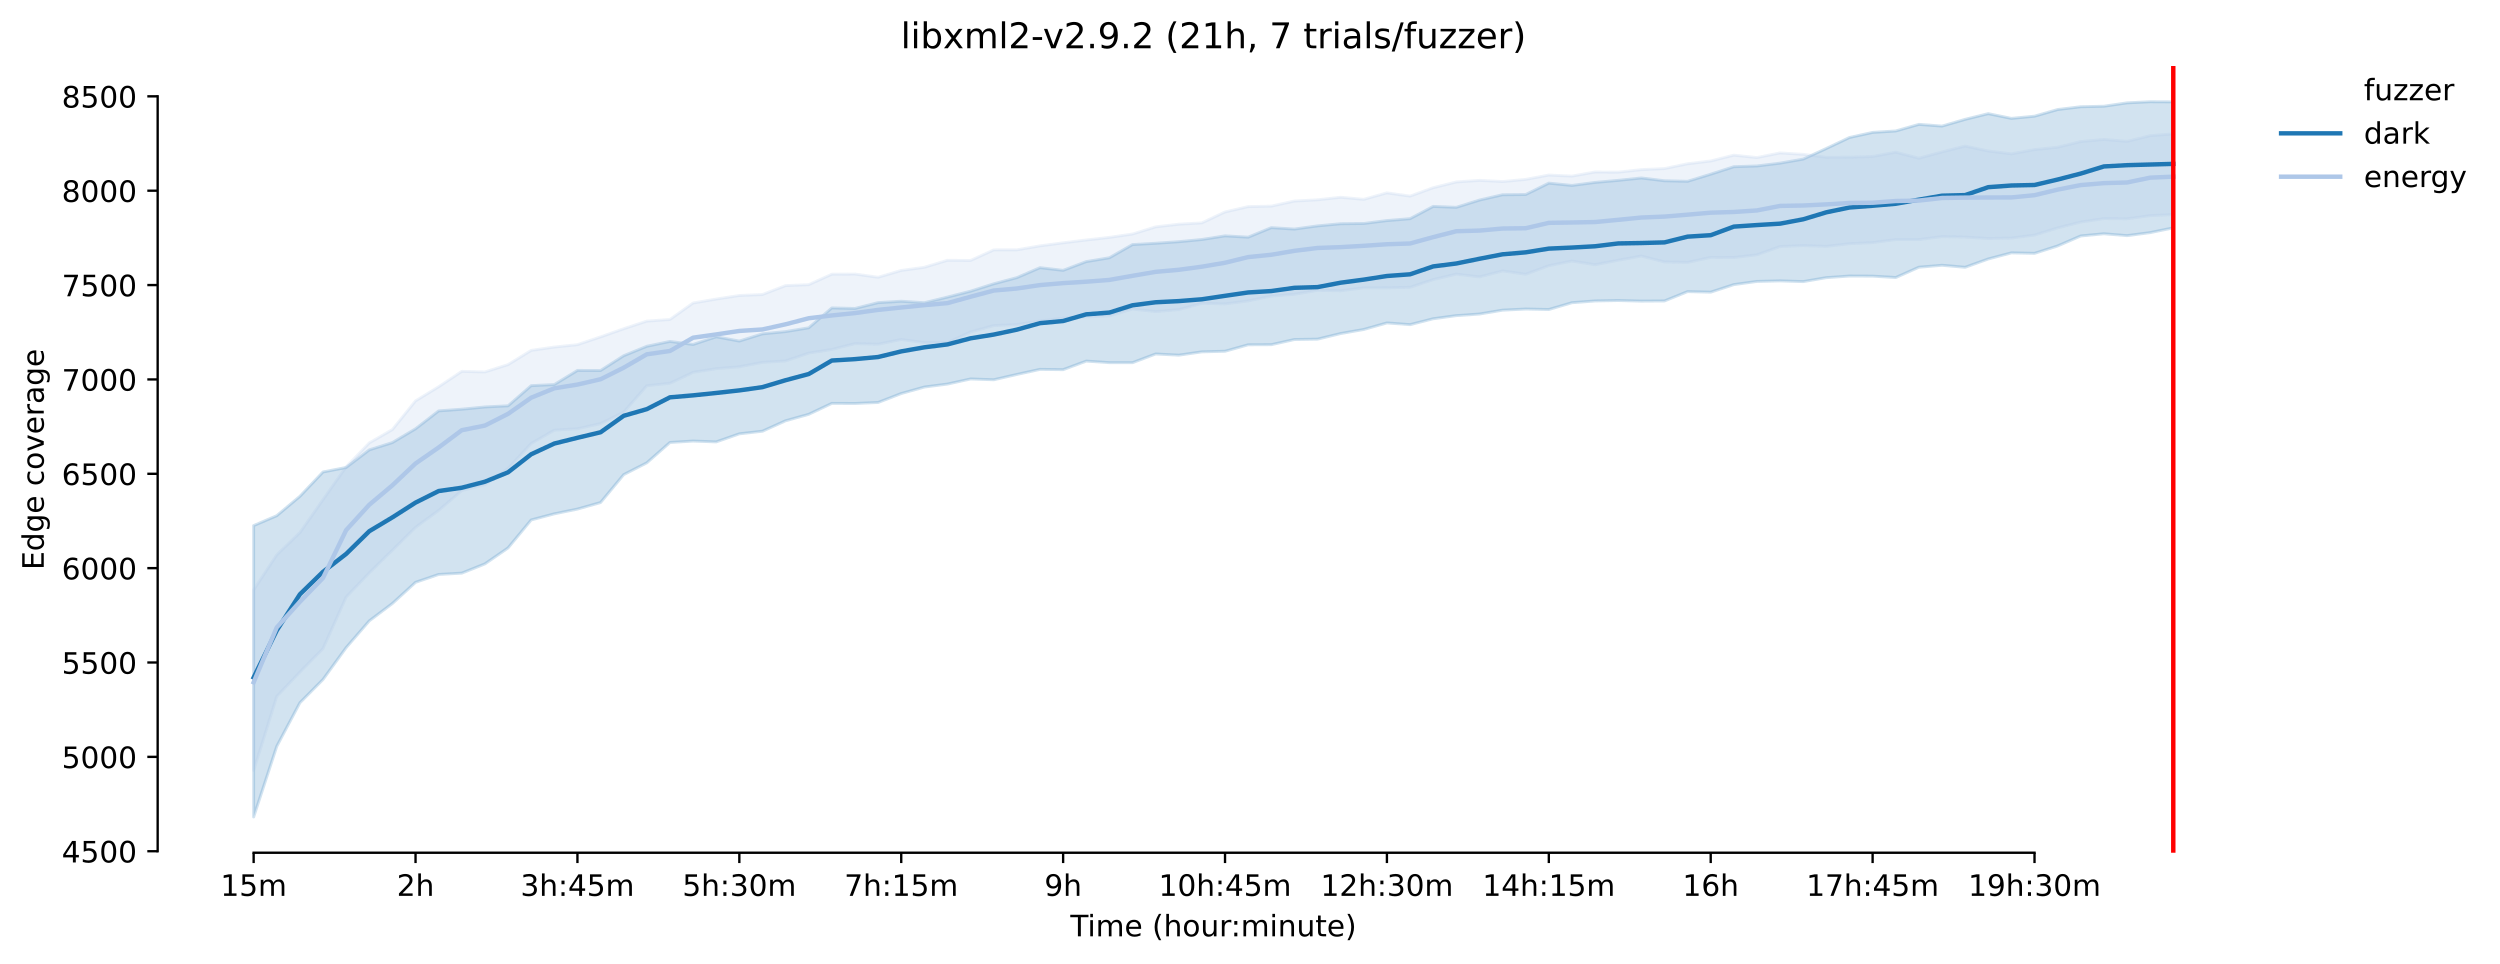 <?xml version="1.0" encoding="utf-8" standalone="no"?>
<!DOCTYPE svg PUBLIC "-//W3C//DTD SVG 1.1//EN"
  "http://www.w3.org/Graphics/SVG/1.1/DTD/svg11.dtd">
<!-- Created with matplotlib (https://matplotlib.org/) -->
<svg height="325.986pt" version="1.1" viewBox="0 0 845.615 325.986" width="845.615pt" xmlns="http://www.w3.org/2000/svg" xmlns:xlink="http://www.w3.org/1999/xlink">
 <defs>
  <style type="text/css">*{stroke-linecap:butt;stroke-linejoin:round;}</style>
 </defs>
 <g id="figure_1">
  <g id="patch_1">
   <path d="M 0 325.986 
L 845.615 325.986 
L 845.615 0 
L 0 0 
z
" style="fill:#ffffff;"/>
  </g>
  <g id="axes_1">
   <g id="patch_2">
    <path d="M 53.328 288.43 
L 767.568 288.43 
L 767.568 22.318 
L 53.328 22.318 
z
" style="fill:#ffffff;"/>
   </g>
   <g id="PolyCollection_1">
    <defs>
     <path d="M 85.794 -148.208 
L 85.794 -49.652 
L 93.617 -73.546 
L 101.44 -88.278 
L 109.263 -96.163 
L 117.086 -106.93 
L 124.909 -115.98 
L 132.732 -121.866 
L 140.555 -129.014 
L 148.378 -131.68 
L 156.201 -132.129 
L 164.024 -135.26 
L 171.847 -140.651 
L 179.67 -150.118 
L 187.493 -152.186 
L 195.316 -153.794 
L 203.139 -156.007 
L 210.962 -165.439 
L 218.785 -169.441 
L 226.608 -176.323 
L 234.431 -176.801 
L 242.254 -176.518 
L 250.077 -179.25 
L 257.9 -180.13 
L 265.723 -183.668 
L 273.546 -185.846 
L 281.369 -189.546 
L 289.192 -189.513 
L 297.015 -189.851 
L 304.838 -192.878 
L 312.661 -195.073 
L 320.484 -196.078 
L 328.307 -197.809 
L 336.13 -197.532 
L 343.953 -199.334 
L 351.776 -201.049 
L 359.599 -200.949 
L 367.422 -203.847 
L 375.245 -203.318 
L 383.068 -203.319 
L 390.891 -206.258 
L 398.714 -205.853 
L 406.537 -206.978 
L 414.36 -207.176 
L 422.183 -209.365 
L 430.006 -209.401 
L 437.829 -211.143 
L 445.652 -211.271 
L 453.475 -213.169 
L 461.298 -214.546 
L 469.121 -216.76 
L 476.944 -216.176 
L 484.767 -218.174 
L 492.59 -219.227 
L 500.413 -219.767 
L 508.236 -221.074 
L 516.059 -221.46 
L 523.882 -221.293 
L 531.705 -223.6 
L 539.528 -224.192 
L 547.351 -224.338 
L 555.174 -224.137 
L 562.997 -224.19 
L 570.82 -227.354 
L 578.643 -227.165 
L 586.466 -229.722 
L 594.289 -230.793 
L 602.112 -230.98 
L 609.935 -230.735 
L 617.758 -232.072 
L 625.581 -232.619 
L 633.404 -232.586 
L 641.227 -232.107 
L 649.05 -235.6 
L 656.873 -236.258 
L 664.696 -235.574 
L 672.519 -238.389 
L 680.342 -240.459 
L 688.165 -240.298 
L 695.988 -242.794 
L 703.811 -246.179 
L 711.634 -246.916 
L 719.457 -246.282 
L 727.28 -247.301 
L 735.103 -248.909 
L 735.103 -291.528 
L 735.103 -291.528 
L 727.28 -291.572 
L 719.457 -291.194 
L 711.634 -290.05 
L 703.811 -289.878 
L 695.988 -288.935 
L 688.165 -286.678 
L 680.342 -285.938 
L 672.519 -287.543 
L 664.696 -285.612 
L 656.873 -283.331 
L 649.05 -283.915 
L 641.227 -281.685 
L 633.404 -281.2 
L 625.581 -279.478 
L 617.758 -275.768 
L 609.935 -272.178 
L 602.112 -270.806 
L 594.289 -269.844 
L 586.466 -269.598 
L 578.643 -267.065 
L 570.82 -264.656 
L 562.997 -264.847 
L 555.174 -265.789 
L 547.351 -264.976 
L 539.528 -264.281 
L 531.705 -263.259 
L 523.882 -264.041 
L 516.059 -260.193 
L 508.236 -260.116 
L 500.413 -258.313 
L 492.59 -255.855 
L 484.767 -256.167 
L 476.944 -252.015 
L 469.121 -251.378 
L 461.298 -250.399 
L 453.475 -250.311 
L 445.652 -249.574 
L 437.829 -248.505 
L 430.006 -248.979 
L 422.183 -245.758 
L 414.36 -246.207 
L 406.537 -244.976 
L 398.714 -244.229 
L 390.891 -243.7 
L 383.068 -243.261 
L 375.245 -238.797 
L 367.422 -237.498 
L 359.599 -234.538 
L 351.776 -235.446 
L 343.953 -232.072 
L 336.13 -229.984 
L 328.307 -227.494 
L 320.484 -225.497 
L 312.661 -223.588 
L 304.838 -224.092 
L 297.015 -223.619 
L 289.192 -221.647 
L 281.369 -221.833 
L 273.546 -215.102 
L 265.723 -213.822 
L 257.9 -213.064 
L 250.077 -210.62 
L 242.254 -212.069 
L 234.431 -209.466 
L 226.608 -210.498 
L 218.785 -208.855 
L 210.962 -205.664 
L 203.139 -200.658 
L 195.316 -200.693 
L 187.493 -195.906 
L 179.67 -195.54 
L 171.847 -188.721 
L 164.024 -188.332 
L 156.201 -187.572 
L 148.378 -187.009 
L 140.555 -180.945 
L 132.732 -176.29 
L 124.909 -173.819 
L 117.086 -167.865 
L 109.263 -166.348 
L 101.44 -158.107 
L 93.617 -151.555 
L 85.794 -148.208 
z
" id="m4e67b48589" style="stroke:#1f77b4;stroke-opacity:0.2;"/>
    </defs>
    <g clip-path="url(#p96c4c53aae)">
     <use style="fill:#1f77b4;fill-opacity:0.2;stroke:#1f77b4;stroke-opacity:0.2;" x="0" xlink:href="#m4e67b48589" y="325.986"/>
    </g>
   </g>
   <g id="PolyCollection_2">
    <defs>
     <path d="M 85.794 -126.455 
L 85.794 -65.365 
L 93.617 -90.442 
L 101.44 -98.649 
L 109.263 -106.62 
L 117.086 -124.047 
L 124.909 -132.227 
L 132.732 -139.899 
L 140.555 -147.607 
L 148.378 -153.355 
L 156.201 -160.057 
L 164.024 -162.037 
L 171.847 -167.514 
L 179.67 -175.994 
L 187.493 -180.485 
L 195.316 -180.963 
L 203.139 -182.709 
L 210.962 -186.575 
L 218.785 -195.513 
L 226.608 -196.339 
L 234.431 -200.043 
L 242.254 -201.284 
L 250.077 -201.921 
L 257.9 -203.409 
L 265.723 -203.901 
L 273.546 -206.557 
L 281.369 -207.78 
L 289.192 -209.755 
L 297.015 -209.555 
L 304.838 -211.169 
L 312.661 -210.095 
L 320.484 -210.095 
L 328.307 -213.714 
L 336.13 -215.848 
L 343.953 -216.205 
L 351.776 -217.381 
L 359.599 -218.384 
L 367.422 -218.799 
L 375.245 -219.149 
L 383.068 -221.448 
L 390.891 -220.583 
L 398.714 -221.262 
L 406.537 -223.393 
L 414.36 -223.195 
L 422.183 -224.202 
L 430.006 -225.833 
L 437.829 -226.439 
L 445.652 -227.774 
L 453.475 -227.628 
L 461.298 -228.634 
L 469.121 -228.622 
L 476.944 -228.806 
L 484.767 -231.402 
L 492.59 -233.267 
L 500.413 -232.325 
L 508.236 -234.349 
L 516.059 -233.221 
L 523.882 -236.112 
L 531.705 -237.7 
L 539.528 -236.44 
L 547.351 -237.959 
L 555.174 -239.376 
L 562.997 -237.388 
L 570.82 -237.227 
L 578.643 -238.926 
L 586.466 -238.862 
L 594.289 -239.81 
L 602.112 -242.595 
L 609.935 -242.919 
L 617.758 -242.647 
L 625.581 -243.559 
L 633.404 -243.927 
L 641.227 -244.935 
L 649.05 -244.946 
L 656.873 -245.949 
L 664.696 -245.791 
L 672.519 -245.311 
L 680.342 -245.466 
L 688.165 -246.468 
L 695.988 -248.895 
L 703.811 -250.874 
L 711.634 -252.051 
L 719.457 -251.979 
L 727.28 -253.048 
L 735.103 -253.42 
L 735.103 -280.708 
L 735.103 -280.708 
L 727.28 -280.086 
L 719.457 -278.165 
L 711.634 -278.814 
L 703.811 -278.114 
L 695.988 -276.172 
L 688.165 -275.382 
L 680.342 -273.947 
L 672.519 -274.909 
L 664.696 -276.584 
L 656.873 -274.578 
L 649.05 -272.47 
L 641.227 -274.507 
L 633.404 -273.046 
L 625.581 -272.812 
L 617.758 -272.78 
L 609.935 -273.779 
L 602.112 -274.262 
L 594.289 -272.683 
L 586.466 -273.5 
L 578.643 -271.533 
L 570.82 -270.593 
L 562.997 -268.964 
L 555.174 -268.6 
L 547.351 -267.748 
L 539.528 -267.81 
L 531.705 -266.411 
L 523.882 -266.771 
L 516.059 -265.306 
L 508.236 -264.574 
L 500.413 -264.976 
L 492.59 -264.435 
L 484.767 -262.484 
L 476.944 -259.648 
L 469.121 -260.754 
L 461.298 -258.55 
L 453.475 -259.256 
L 445.652 -258.399 
L 437.829 -257.98 
L 430.006 -256.257 
L 422.183 -256.093 
L 414.36 -254.292 
L 406.537 -250.593 
L 398.714 -250.151 
L 390.891 -249.236 
L 383.068 -246.823 
L 375.245 -245.687 
L 367.422 -244.805 
L 359.599 -243.85 
L 351.776 -242.813 
L 343.953 -241.477 
L 336.13 -241.453 
L 328.307 -237.881 
L 320.484 -237.939 
L 312.661 -235.576 
L 304.838 -234.501 
L 297.015 -232.196 
L 289.192 -233.288 
L 281.369 -233.23 
L 273.546 -229.701 
L 265.723 -229.375 
L 257.9 -226.364 
L 250.077 -226.026 
L 242.254 -224.831 
L 234.431 -223.488 
L 226.608 -217.92 
L 218.785 -217.372 
L 210.962 -214.782 
L 203.139 -212.028 
L 195.316 -209.401 
L 187.493 -208.59 
L 179.67 -207.465 
L 171.847 -202.654 
L 164.024 -200.174 
L 156.201 -200.376 
L 148.378 -195.167 
L 140.555 -190.398 
L 132.732 -180.696 
L 124.909 -176.17 
L 117.086 -168.068 
L 109.263 -156.987 
L 101.44 -145.829 
L 93.617 -138.312 
L 85.794 -126.455 
z
" id="mea37c84a90" style="stroke:#aec7e8;stroke-opacity:0.2;"/>
    </defs>
    <g clip-path="url(#p96c4c53aae)">
     <use style="fill:#aec7e8;fill-opacity:0.2;stroke:#aec7e8;stroke-opacity:0.2;" x="0" xlink:href="#mea37c84a90" y="325.986"/>
    </g>
   </g>
   <g id="matplotlib.axis_1">
    <g id="xtick_1">
     <g id="line2d_1">
      <defs>
       <path d="M 0 0 
L 0 3.5 
" id="mbda3b080a2" style="stroke:#000000;stroke-width:0.8;"/>
      </defs>
      <g>
       <use style="stroke:#000000;stroke-width:0.8;" x="85.794" xlink:href="#mbda3b080a2" y="288.43"/>
      </g>
     </g>
     <g id="text_1">
      <!-- 15m -->
      <g transform="translate(74.561 303.029)scale(0.1 -0.1)">
       <defs>
        <path d="M 12.406 8.297 
L 28.516 8.297 
L 28.516 63.922 
L 10.984 60.406 
L 10.984 69.391 
L 28.422 72.906 
L 38.281 72.906 
L 38.281 8.297 
L 54.391 8.297 
L 54.391 0 
L 12.406 0 
z
" id="DejaVuSans-49"/>
        <path d="M 10.797 72.906 
L 49.516 72.906 
L 49.516 64.594 
L 19.828 64.594 
L 19.828 46.734 
Q 21.969 47.469 24.109 47.828 
Q 26.266 48.188 28.422 48.188 
Q 40.625 48.188 47.75 41.5 
Q 54.891 34.812 54.891 23.391 
Q 54.891 11.625 47.562 5.094 
Q 40.234 -1.422 26.906 -1.422 
Q 22.312 -1.422 17.547 -0.641 
Q 12.797 0.141 7.719 1.703 
L 7.719 11.625 
Q 12.109 9.234 16.797 8.062 
Q 21.484 6.891 26.703 6.891 
Q 35.156 6.891 40.078 11.328 
Q 45.016 15.766 45.016 23.391 
Q 45.016 31 40.078 35.438 
Q 35.156 39.891 26.703 39.891 
Q 22.75 39.891 18.812 39.016 
Q 14.891 38.141 10.797 36.281 
z
" id="DejaVuSans-53"/>
        <path d="M 52 44.188 
Q 55.375 50.25 60.062 53.125 
Q 64.75 56 71.094 56 
Q 79.641 56 84.281 50.016 
Q 88.922 44.047 88.922 33.016 
L 88.922 0 
L 79.891 0 
L 79.891 32.719 
Q 79.891 40.578 77.094 44.375 
Q 74.312 48.188 68.609 48.188 
Q 61.625 48.188 57.562 43.547 
Q 53.516 38.922 53.516 30.906 
L 53.516 0 
L 44.484 0 
L 44.484 32.719 
Q 44.484 40.625 41.703 44.406 
Q 38.922 48.188 33.109 48.188 
Q 26.219 48.188 22.156 43.531 
Q 18.109 38.875 18.109 30.906 
L 18.109 0 
L 9.078 0 
L 9.078 54.688 
L 18.109 54.688 
L 18.109 46.188 
Q 21.188 51.219 25.484 53.609 
Q 29.781 56 35.688 56 
Q 41.656 56 45.828 52.969 
Q 50 49.953 52 44.188 
z
" id="DejaVuSans-109"/>
       </defs>
       <use xlink:href="#DejaVuSans-49"/>
       <use x="63.623" xlink:href="#DejaVuSans-53"/>
       <use x="127.246" xlink:href="#DejaVuSans-109"/>
      </g>
     </g>
    </g>
    <g id="xtick_2">
     <g id="line2d_2">
      <g>
       <use style="stroke:#000000;stroke-width:0.8;" x="140.555" xlink:href="#mbda3b080a2" y="288.43"/>
      </g>
     </g>
     <g id="text_2">
      <!-- 2h -->
      <g transform="translate(134.205 303.029)scale(0.1 -0.1)">
       <defs>
        <path d="M 19.188 8.297 
L 53.609 8.297 
L 53.609 0 
L 7.328 0 
L 7.328 8.297 
Q 12.938 14.109 22.625 23.891 
Q 32.328 33.688 34.812 36.531 
Q 39.547 41.844 41.422 45.531 
Q 43.312 49.219 43.312 52.781 
Q 43.312 58.594 39.234 62.25 
Q 35.156 65.922 28.609 65.922 
Q 23.969 65.922 18.812 64.312 
Q 13.672 62.703 7.812 59.422 
L 7.812 69.391 
Q 13.766 71.781 18.938 73 
Q 24.125 74.219 28.422 74.219 
Q 39.75 74.219 46.484 68.547 
Q 53.219 62.891 53.219 53.422 
Q 53.219 48.922 51.531 44.891 
Q 49.859 40.875 45.406 35.406 
Q 44.188 33.984 37.641 27.219 
Q 31.109 20.453 19.188 8.297 
z
" id="DejaVuSans-50"/>
        <path d="M 54.891 33.016 
L 54.891 0 
L 45.906 0 
L 45.906 32.719 
Q 45.906 40.484 42.875 44.328 
Q 39.844 48.188 33.797 48.188 
Q 26.516 48.188 22.312 43.547 
Q 18.109 38.922 18.109 30.906 
L 18.109 0 
L 9.078 0 
L 9.078 75.984 
L 18.109 75.984 
L 18.109 46.188 
Q 21.344 51.125 25.703 53.562 
Q 30.078 56 35.797 56 
Q 45.219 56 50.047 50.172 
Q 54.891 44.344 54.891 33.016 
z
" id="DejaVuSans-104"/>
       </defs>
       <use xlink:href="#DejaVuSans-50"/>
       <use x="63.623" xlink:href="#DejaVuSans-104"/>
      </g>
     </g>
    </g>
    <g id="xtick_3">
     <g id="line2d_3">
      <g>
       <use style="stroke:#000000;stroke-width:0.8;" x="195.316" xlink:href="#mbda3b080a2" y="288.43"/>
      </g>
     </g>
     <g id="text_3">
      <!-- 3h:45m -->
      <g transform="translate(176.048 303.029)scale(0.1 -0.1)">
       <defs>
        <path d="M 40.578 39.312 
Q 47.656 37.797 51.625 33 
Q 55.609 28.219 55.609 21.188 
Q 55.609 10.406 48.188 4.484 
Q 40.766 -1.422 27.094 -1.422 
Q 22.516 -1.422 17.656 -0.516 
Q 12.797 0.391 7.625 2.203 
L 7.625 11.719 
Q 11.719 9.328 16.594 8.109 
Q 21.484 6.891 26.812 6.891 
Q 36.078 6.891 40.938 10.547 
Q 45.797 14.203 45.797 21.188 
Q 45.797 27.641 41.281 31.266 
Q 36.766 34.906 28.719 34.906 
L 20.219 34.906 
L 20.219 43.016 
L 29.109 43.016 
Q 36.375 43.016 40.234 45.922 
Q 44.094 48.828 44.094 54.297 
Q 44.094 59.906 40.109 62.906 
Q 36.141 65.922 28.719 65.922 
Q 24.656 65.922 20.016 65.031 
Q 15.375 64.156 9.812 62.312 
L 9.812 71.094 
Q 15.438 72.656 20.344 73.438 
Q 25.25 74.219 29.594 74.219 
Q 40.828 74.219 47.359 69.109 
Q 53.906 64.016 53.906 55.328 
Q 53.906 49.266 50.438 45.094 
Q 46.969 40.922 40.578 39.312 
z
" id="DejaVuSans-51"/>
        <path d="M 11.719 12.406 
L 22.016 12.406 
L 22.016 0 
L 11.719 0 
z
M 11.719 51.703 
L 22.016 51.703 
L 22.016 39.312 
L 11.719 39.312 
z
" id="DejaVuSans-58"/>
        <path d="M 37.797 64.312 
L 12.891 25.391 
L 37.797 25.391 
z
M 35.203 72.906 
L 47.609 72.906 
L 47.609 25.391 
L 58.016 25.391 
L 58.016 17.188 
L 47.609 17.188 
L 47.609 0 
L 37.797 0 
L 37.797 17.188 
L 4.891 17.188 
L 4.891 26.703 
z
" id="DejaVuSans-52"/>
       </defs>
       <use xlink:href="#DejaVuSans-51"/>
       <use x="63.623" xlink:href="#DejaVuSans-104"/>
       <use x="127.002" xlink:href="#DejaVuSans-58"/>
       <use x="160.693" xlink:href="#DejaVuSans-52"/>
       <use x="224.316" xlink:href="#DejaVuSans-53"/>
       <use x="287.939" xlink:href="#DejaVuSans-109"/>
      </g>
     </g>
    </g>
    <g id="xtick_4">
     <g id="line2d_4">
      <g>
       <use style="stroke:#000000;stroke-width:0.8;" x="250.077" xlink:href="#mbda3b080a2" y="288.43"/>
      </g>
     </g>
     <g id="text_4">
      <!-- 5h:30m -->
      <g transform="translate(230.809 303.029)scale(0.1 -0.1)">
       <defs>
        <path d="M 31.781 66.406 
Q 24.172 66.406 20.328 58.906 
Q 16.5 51.422 16.5 36.375 
Q 16.5 21.391 20.328 13.891 
Q 24.172 6.391 31.781 6.391 
Q 39.453 6.391 43.281 13.891 
Q 47.125 21.391 47.125 36.375 
Q 47.125 51.422 43.281 58.906 
Q 39.453 66.406 31.781 66.406 
z
M 31.781 74.219 
Q 44.047 74.219 50.516 64.516 
Q 56.984 54.828 56.984 36.375 
Q 56.984 17.969 50.516 8.266 
Q 44.047 -1.422 31.781 -1.422 
Q 19.531 -1.422 13.062 8.266 
Q 6.594 17.969 6.594 36.375 
Q 6.594 54.828 13.062 64.516 
Q 19.531 74.219 31.781 74.219 
z
" id="DejaVuSans-48"/>
       </defs>
       <use xlink:href="#DejaVuSans-53"/>
       <use x="63.623" xlink:href="#DejaVuSans-104"/>
       <use x="127.002" xlink:href="#DejaVuSans-58"/>
       <use x="160.693" xlink:href="#DejaVuSans-51"/>
       <use x="224.316" xlink:href="#DejaVuSans-48"/>
       <use x="287.939" xlink:href="#DejaVuSans-109"/>
      </g>
     </g>
    </g>
    <g id="xtick_5">
     <g id="line2d_5">
      <g>
       <use style="stroke:#000000;stroke-width:0.8;" x="304.838" xlink:href="#mbda3b080a2" y="288.43"/>
      </g>
     </g>
     <g id="text_5">
      <!-- 7h:15m -->
      <g transform="translate(285.57 303.029)scale(0.1 -0.1)">
       <defs>
        <path d="M 8.203 72.906 
L 55.078 72.906 
L 55.078 68.703 
L 28.609 0 
L 18.312 0 
L 43.219 64.594 
L 8.203 64.594 
z
" id="DejaVuSans-55"/>
       </defs>
       <use xlink:href="#DejaVuSans-55"/>
       <use x="63.623" xlink:href="#DejaVuSans-104"/>
       <use x="127.002" xlink:href="#DejaVuSans-58"/>
       <use x="160.693" xlink:href="#DejaVuSans-49"/>
       <use x="224.316" xlink:href="#DejaVuSans-53"/>
       <use x="287.939" xlink:href="#DejaVuSans-109"/>
      </g>
     </g>
    </g>
    <g id="xtick_6">
     <g id="line2d_6">
      <g>
       <use style="stroke:#000000;stroke-width:0.8;" x="359.599" xlink:href="#mbda3b080a2" y="288.43"/>
      </g>
     </g>
     <g id="text_6">
      <!-- 9h -->
      <g transform="translate(353.249 303.029)scale(0.1 -0.1)">
       <defs>
        <path d="M 10.984 1.516 
L 10.984 10.5 
Q 14.703 8.734 18.5 7.812 
Q 22.312 6.891 25.984 6.891 
Q 35.75 6.891 40.891 13.453 
Q 46.047 20.016 46.781 33.406 
Q 43.953 29.203 39.594 26.953 
Q 35.25 24.703 29.984 24.703 
Q 19.047 24.703 12.672 31.312 
Q 6.297 37.938 6.297 49.422 
Q 6.297 60.641 12.938 67.422 
Q 19.578 74.219 30.609 74.219 
Q 43.266 74.219 49.922 64.516 
Q 56.594 54.828 56.594 36.375 
Q 56.594 19.141 48.406 8.859 
Q 40.234 -1.422 26.422 -1.422 
Q 22.703 -1.422 18.891 -0.688 
Q 15.094 0.047 10.984 1.516 
z
M 30.609 32.422 
Q 37.25 32.422 41.125 36.953 
Q 45.016 41.5 45.016 49.422 
Q 45.016 57.281 41.125 61.844 
Q 37.25 66.406 30.609 66.406 
Q 23.969 66.406 20.094 61.844 
Q 16.219 57.281 16.219 49.422 
Q 16.219 41.5 20.094 36.953 
Q 23.969 32.422 30.609 32.422 
z
" id="DejaVuSans-57"/>
       </defs>
       <use xlink:href="#DejaVuSans-57"/>
       <use x="63.623" xlink:href="#DejaVuSans-104"/>
      </g>
     </g>
    </g>
    <g id="xtick_7">
     <g id="line2d_7">
      <g>
       <use style="stroke:#000000;stroke-width:0.8;" x="414.36" xlink:href="#mbda3b080a2" y="288.43"/>
      </g>
     </g>
     <g id="text_7">
      <!-- 10h:45m -->
      <g transform="translate(391.911 303.029)scale(0.1 -0.1)">
       <use xlink:href="#DejaVuSans-49"/>
       <use x="63.623" xlink:href="#DejaVuSans-48"/>
       <use x="127.246" xlink:href="#DejaVuSans-104"/>
       <use x="190.625" xlink:href="#DejaVuSans-58"/>
       <use x="224.316" xlink:href="#DejaVuSans-52"/>
       <use x="287.939" xlink:href="#DejaVuSans-53"/>
       <use x="351.562" xlink:href="#DejaVuSans-109"/>
      </g>
     </g>
    </g>
    <g id="xtick_8">
     <g id="line2d_8">
      <g>
       <use style="stroke:#000000;stroke-width:0.8;" x="469.121" xlink:href="#mbda3b080a2" y="288.43"/>
      </g>
     </g>
     <g id="text_8">
      <!-- 12h:30m -->
      <g transform="translate(446.672 303.029)scale(0.1 -0.1)">
       <use xlink:href="#DejaVuSans-49"/>
       <use x="63.623" xlink:href="#DejaVuSans-50"/>
       <use x="127.246" xlink:href="#DejaVuSans-104"/>
       <use x="190.625" xlink:href="#DejaVuSans-58"/>
       <use x="224.316" xlink:href="#DejaVuSans-51"/>
       <use x="287.939" xlink:href="#DejaVuSans-48"/>
       <use x="351.562" xlink:href="#DejaVuSans-109"/>
      </g>
     </g>
    </g>
    <g id="xtick_9">
     <g id="line2d_9">
      <g>
       <use style="stroke:#000000;stroke-width:0.8;" x="523.882" xlink:href="#mbda3b080a2" y="288.43"/>
      </g>
     </g>
     <g id="text_9">
      <!-- 14h:15m -->
      <g transform="translate(501.433 303.029)scale(0.1 -0.1)">
       <use xlink:href="#DejaVuSans-49"/>
       <use x="63.623" xlink:href="#DejaVuSans-52"/>
       <use x="127.246" xlink:href="#DejaVuSans-104"/>
       <use x="190.625" xlink:href="#DejaVuSans-58"/>
       <use x="224.316" xlink:href="#DejaVuSans-49"/>
       <use x="287.939" xlink:href="#DejaVuSans-53"/>
       <use x="351.562" xlink:href="#DejaVuSans-109"/>
      </g>
     </g>
    </g>
    <g id="xtick_10">
     <g id="line2d_10">
      <g>
       <use style="stroke:#000000;stroke-width:0.8;" x="578.643" xlink:href="#mbda3b080a2" y="288.43"/>
      </g>
     </g>
     <g id="text_10">
      <!-- 16h -->
      <g transform="translate(569.111 303.029)scale(0.1 -0.1)">
       <defs>
        <path d="M 33.016 40.375 
Q 26.375 40.375 22.484 35.828 
Q 18.609 31.297 18.609 23.391 
Q 18.609 15.531 22.484 10.953 
Q 26.375 6.391 33.016 6.391 
Q 39.656 6.391 43.531 10.953 
Q 47.406 15.531 47.406 23.391 
Q 47.406 31.297 43.531 35.828 
Q 39.656 40.375 33.016 40.375 
z
M 52.594 71.297 
L 52.594 62.312 
Q 48.875 64.062 45.094 64.984 
Q 41.312 65.922 37.594 65.922 
Q 27.828 65.922 22.672 59.328 
Q 17.531 52.734 16.797 39.406 
Q 19.672 43.656 24.016 45.922 
Q 28.375 48.188 33.594 48.188 
Q 44.578 48.188 50.953 41.516 
Q 57.328 34.859 57.328 23.391 
Q 57.328 12.156 50.688 5.359 
Q 44.047 -1.422 33.016 -1.422 
Q 20.359 -1.422 13.672 8.266 
Q 6.984 17.969 6.984 36.375 
Q 6.984 53.656 15.188 63.938 
Q 23.391 74.219 37.203 74.219 
Q 40.922 74.219 44.703 73.484 
Q 48.484 72.75 52.594 71.297 
z
" id="DejaVuSans-54"/>
       </defs>
       <use xlink:href="#DejaVuSans-49"/>
       <use x="63.623" xlink:href="#DejaVuSans-54"/>
       <use x="127.246" xlink:href="#DejaVuSans-104"/>
      </g>
     </g>
    </g>
    <g id="xtick_11">
     <g id="line2d_11">
      <g>
       <use style="stroke:#000000;stroke-width:0.8;" x="633.404" xlink:href="#mbda3b080a2" y="288.43"/>
      </g>
     </g>
     <g id="text_11">
      <!-- 17h:45m -->
      <g transform="translate(610.955 303.029)scale(0.1 -0.1)">
       <use xlink:href="#DejaVuSans-49"/>
       <use x="63.623" xlink:href="#DejaVuSans-55"/>
       <use x="127.246" xlink:href="#DejaVuSans-104"/>
       <use x="190.625" xlink:href="#DejaVuSans-58"/>
       <use x="224.316" xlink:href="#DejaVuSans-52"/>
       <use x="287.939" xlink:href="#DejaVuSans-53"/>
       <use x="351.562" xlink:href="#DejaVuSans-109"/>
      </g>
     </g>
    </g>
    <g id="xtick_12">
     <g id="line2d_12">
      <g>
       <use style="stroke:#000000;stroke-width:0.8;" x="688.165" xlink:href="#mbda3b080a2" y="288.43"/>
      </g>
     </g>
     <g id="text_12">
      <!-- 19h:30m -->
      <g transform="translate(665.716 303.029)scale(0.1 -0.1)">
       <use xlink:href="#DejaVuSans-49"/>
       <use x="63.623" xlink:href="#DejaVuSans-57"/>
       <use x="127.246" xlink:href="#DejaVuSans-104"/>
       <use x="190.625" xlink:href="#DejaVuSans-58"/>
       <use x="224.316" xlink:href="#DejaVuSans-51"/>
       <use x="287.939" xlink:href="#DejaVuSans-48"/>
       <use x="351.562" xlink:href="#DejaVuSans-109"/>
      </g>
     </g>
    </g>
    <g id="text_13">
     <!-- Time (hour:minute) -->
     <g transform="translate(362.041 316.707)scale(0.1 -0.1)">
      <defs>
       <path d="M -0.297 72.906 
L 61.375 72.906 
L 61.375 64.594 
L 35.5 64.594 
L 35.5 0 
L 25.594 0 
L 25.594 64.594 
L -0.297 64.594 
z
" id="DejaVuSans-84"/>
       <path d="M 9.422 54.688 
L 18.406 54.688 
L 18.406 0 
L 9.422 0 
z
M 9.422 75.984 
L 18.406 75.984 
L 18.406 64.594 
L 9.422 64.594 
z
" id="DejaVuSans-105"/>
       <path d="M 56.203 29.594 
L 56.203 25.203 
L 14.891 25.203 
Q 15.484 15.922 20.484 11.062 
Q 25.484 6.203 34.422 6.203 
Q 39.594 6.203 44.453 7.469 
Q 49.312 8.734 54.109 11.281 
L 54.109 2.781 
Q 49.266 0.734 44.188 -0.344 
Q 39.109 -1.422 33.891 -1.422 
Q 20.797 -1.422 13.156 6.188 
Q 5.516 13.812 5.516 26.812 
Q 5.516 40.234 12.766 48.109 
Q 20.016 56 32.328 56 
Q 43.359 56 49.781 48.891 
Q 56.203 41.797 56.203 29.594 
z
M 47.219 32.234 
Q 47.125 39.594 43.094 43.984 
Q 39.062 48.391 32.422 48.391 
Q 24.906 48.391 20.391 44.141 
Q 15.875 39.891 15.188 32.172 
z
" id="DejaVuSans-101"/>
       <path id="DejaVuSans-32"/>
       <path d="M 31 75.875 
Q 24.469 64.656 21.281 53.656 
Q 18.109 42.672 18.109 31.391 
Q 18.109 20.125 21.312 9.062 
Q 24.516 -2 31 -13.188 
L 23.188 -13.188 
Q 15.875 -1.703 12.234 9.375 
Q 8.594 20.453 8.594 31.391 
Q 8.594 42.281 12.203 53.312 
Q 15.828 64.359 23.188 75.875 
z
" id="DejaVuSans-40"/>
       <path d="M 30.609 48.391 
Q 23.391 48.391 19.188 42.75 
Q 14.984 37.109 14.984 27.297 
Q 14.984 17.484 19.156 11.844 
Q 23.344 6.203 30.609 6.203 
Q 37.797 6.203 41.984 11.859 
Q 46.188 17.531 46.188 27.297 
Q 46.188 37.016 41.984 42.703 
Q 37.797 48.391 30.609 48.391 
z
M 30.609 56 
Q 42.328 56 49.016 48.375 
Q 55.719 40.766 55.719 27.297 
Q 55.719 13.875 49.016 6.219 
Q 42.328 -1.422 30.609 -1.422 
Q 18.844 -1.422 12.172 6.219 
Q 5.516 13.875 5.516 27.297 
Q 5.516 40.766 12.172 48.375 
Q 18.844 56 30.609 56 
z
" id="DejaVuSans-111"/>
       <path d="M 8.5 21.578 
L 8.5 54.688 
L 17.484 54.688 
L 17.484 21.922 
Q 17.484 14.156 20.5 10.266 
Q 23.531 6.391 29.594 6.391 
Q 36.859 6.391 41.078 11.031 
Q 45.312 15.672 45.312 23.688 
L 45.312 54.688 
L 54.297 54.688 
L 54.297 0 
L 45.312 0 
L 45.312 8.406 
Q 42.047 3.422 37.719 1 
Q 33.406 -1.422 27.688 -1.422 
Q 18.266 -1.422 13.375 4.438 
Q 8.5 10.297 8.5 21.578 
z
M 31.109 56 
z
" id="DejaVuSans-117"/>
       <path d="M 41.109 46.297 
Q 39.594 47.172 37.812 47.578 
Q 36.031 48 33.891 48 
Q 26.266 48 22.188 43.047 
Q 18.109 38.094 18.109 28.812 
L 18.109 0 
L 9.078 0 
L 9.078 54.688 
L 18.109 54.688 
L 18.109 46.188 
Q 20.953 51.172 25.484 53.578 
Q 30.031 56 36.531 56 
Q 37.453 56 38.578 55.875 
Q 39.703 55.766 41.062 55.516 
z
" id="DejaVuSans-114"/>
       <path d="M 54.891 33.016 
L 54.891 0 
L 45.906 0 
L 45.906 32.719 
Q 45.906 40.484 42.875 44.328 
Q 39.844 48.188 33.797 48.188 
Q 26.516 48.188 22.312 43.547 
Q 18.109 38.922 18.109 30.906 
L 18.109 0 
L 9.078 0 
L 9.078 54.688 
L 18.109 54.688 
L 18.109 46.188 
Q 21.344 51.125 25.703 53.562 
Q 30.078 56 35.797 56 
Q 45.219 56 50.047 50.172 
Q 54.891 44.344 54.891 33.016 
z
" id="DejaVuSans-110"/>
       <path d="M 18.312 70.219 
L 18.312 54.688 
L 36.812 54.688 
L 36.812 47.703 
L 18.312 47.703 
L 18.312 18.016 
Q 18.312 11.328 20.141 9.422 
Q 21.969 7.516 27.594 7.516 
L 36.812 7.516 
L 36.812 0 
L 27.594 0 
Q 17.188 0 13.234 3.875 
Q 9.281 7.766 9.281 18.016 
L 9.281 47.703 
L 2.688 47.703 
L 2.688 54.688 
L 9.281 54.688 
L 9.281 70.219 
z
" id="DejaVuSans-116"/>
       <path d="M 8.016 75.875 
L 15.828 75.875 
Q 23.141 64.359 26.781 53.312 
Q 30.422 42.281 30.422 31.391 
Q 30.422 20.453 26.781 9.375 
Q 23.141 -1.703 15.828 -13.188 
L 8.016 -13.188 
Q 14.5 -2 17.703 9.062 
Q 20.906 20.125 20.906 31.391 
Q 20.906 42.672 17.703 53.656 
Q 14.5 64.656 8.016 75.875 
z
" id="DejaVuSans-41"/>
      </defs>
      <use xlink:href="#DejaVuSans-84"/>
      <use x="57.959" xlink:href="#DejaVuSans-105"/>
      <use x="85.742" xlink:href="#DejaVuSans-109"/>
      <use x="183.154" xlink:href="#DejaVuSans-101"/>
      <use x="244.678" xlink:href="#DejaVuSans-32"/>
      <use x="276.465" xlink:href="#DejaVuSans-40"/>
      <use x="315.479" xlink:href="#DejaVuSans-104"/>
      <use x="378.857" xlink:href="#DejaVuSans-111"/>
      <use x="440.039" xlink:href="#DejaVuSans-117"/>
      <use x="503.418" xlink:href="#DejaVuSans-114"/>
      <use x="542.781" xlink:href="#DejaVuSans-58"/>
      <use x="576.473" xlink:href="#DejaVuSans-109"/>
      <use x="673.885" xlink:href="#DejaVuSans-105"/>
      <use x="701.668" xlink:href="#DejaVuSans-110"/>
      <use x="765.047" xlink:href="#DejaVuSans-117"/>
      <use x="828.426" xlink:href="#DejaVuSans-116"/>
      <use x="867.635" xlink:href="#DejaVuSans-101"/>
      <use x="929.158" xlink:href="#DejaVuSans-41"/>
     </g>
    </g>
   </g>
   <g id="matplotlib.axis_2">
    <g id="ytick_1">
     <g id="line2d_13">
      <defs>
       <path d="M 0 0 
L -3.5 0 
" id="me3faf4f386" style="stroke:#000000;stroke-width:0.8;"/>
      </defs>
      <g>
       <use style="stroke:#000000;stroke-width:0.8;" x="53.328" xlink:href="#me3faf4f386" y="287.923"/>
      </g>
     </g>
     <g id="text_14">
      <!-- 4500 -->
      <g transform="translate(20.878 291.722)scale(0.1 -0.1)">
       <use xlink:href="#DejaVuSans-52"/>
       <use x="63.623" xlink:href="#DejaVuSans-53"/>
       <use x="127.246" xlink:href="#DejaVuSans-48"/>
       <use x="190.869" xlink:href="#DejaVuSans-48"/>
      </g>
     </g>
    </g>
    <g id="ytick_2">
     <g id="line2d_14">
      <g>
       <use style="stroke:#000000;stroke-width:0.8;" x="53.328" xlink:href="#me3faf4f386" y="256.006"/>
      </g>
     </g>
     <g id="text_15">
      <!-- 5000 -->
      <g transform="translate(20.878 259.806)scale(0.1 -0.1)">
       <use xlink:href="#DejaVuSans-53"/>
       <use x="63.623" xlink:href="#DejaVuSans-48"/>
       <use x="127.246" xlink:href="#DejaVuSans-48"/>
       <use x="190.869" xlink:href="#DejaVuSans-48"/>
      </g>
     </g>
    </g>
    <g id="ytick_3">
     <g id="line2d_15">
      <g>
       <use style="stroke:#000000;stroke-width:0.8;" x="53.328" xlink:href="#me3faf4f386" y="224.089"/>
      </g>
     </g>
     <g id="text_16">
      <!-- 5500 -->
      <g transform="translate(20.878 227.889)scale(0.1 -0.1)">
       <use xlink:href="#DejaVuSans-53"/>
       <use x="63.623" xlink:href="#DejaVuSans-53"/>
       <use x="127.246" xlink:href="#DejaVuSans-48"/>
       <use x="190.869" xlink:href="#DejaVuSans-48"/>
      </g>
     </g>
    </g>
    <g id="ytick_4">
     <g id="line2d_16">
      <g>
       <use style="stroke:#000000;stroke-width:0.8;" x="53.328" xlink:href="#me3faf4f386" y="192.173"/>
      </g>
     </g>
     <g id="text_17">
      <!-- 6000 -->
      <g transform="translate(20.878 195.972)scale(0.1 -0.1)">
       <use xlink:href="#DejaVuSans-54"/>
       <use x="63.623" xlink:href="#DejaVuSans-48"/>
       <use x="127.246" xlink:href="#DejaVuSans-48"/>
       <use x="190.869" xlink:href="#DejaVuSans-48"/>
      </g>
     </g>
    </g>
    <g id="ytick_5">
     <g id="line2d_17">
      <g>
       <use style="stroke:#000000;stroke-width:0.8;" x="53.328" xlink:href="#me3faf4f386" y="160.256"/>
      </g>
     </g>
     <g id="text_18">
      <!-- 6500 -->
      <g transform="translate(20.878 164.055)scale(0.1 -0.1)">
       <use xlink:href="#DejaVuSans-54"/>
       <use x="63.623" xlink:href="#DejaVuSans-53"/>
       <use x="127.246" xlink:href="#DejaVuSans-48"/>
       <use x="190.869" xlink:href="#DejaVuSans-48"/>
      </g>
     </g>
    </g>
    <g id="ytick_6">
     <g id="line2d_18">
      <g>
       <use style="stroke:#000000;stroke-width:0.8;" x="53.328" xlink:href="#me3faf4f386" y="128.339"/>
      </g>
     </g>
     <g id="text_19">
      <!-- 7000 -->
      <g transform="translate(20.878 132.138)scale(0.1 -0.1)">
       <use xlink:href="#DejaVuSans-55"/>
       <use x="63.623" xlink:href="#DejaVuSans-48"/>
       <use x="127.246" xlink:href="#DejaVuSans-48"/>
       <use x="190.869" xlink:href="#DejaVuSans-48"/>
      </g>
     </g>
    </g>
    <g id="ytick_7">
     <g id="line2d_19">
      <g>
       <use style="stroke:#000000;stroke-width:0.8;" x="53.328" xlink:href="#me3faf4f386" y="96.422"/>
      </g>
     </g>
     <g id="text_20">
      <!-- 7500 -->
      <g transform="translate(20.878 100.221)scale(0.1 -0.1)">
       <use xlink:href="#DejaVuSans-55"/>
       <use x="63.623" xlink:href="#DejaVuSans-53"/>
       <use x="127.246" xlink:href="#DejaVuSans-48"/>
       <use x="190.869" xlink:href="#DejaVuSans-48"/>
      </g>
     </g>
    </g>
    <g id="ytick_8">
     <g id="line2d_20">
      <g>
       <use style="stroke:#000000;stroke-width:0.8;" x="53.328" xlink:href="#me3faf4f386" y="64.505"/>
      </g>
     </g>
     <g id="text_21">
      <!-- 8000 -->
      <g transform="translate(20.878 68.305)scale(0.1 -0.1)">
       <defs>
        <path d="M 31.781 34.625 
Q 24.75 34.625 20.719 30.859 
Q 16.703 27.094 16.703 20.516 
Q 16.703 13.922 20.719 10.156 
Q 24.75 6.391 31.781 6.391 
Q 38.812 6.391 42.859 10.172 
Q 46.922 13.969 46.922 20.516 
Q 46.922 27.094 42.891 30.859 
Q 38.875 34.625 31.781 34.625 
z
M 21.922 38.812 
Q 15.578 40.375 12.031 44.719 
Q 8.5 49.078 8.5 55.328 
Q 8.5 64.062 14.719 69.141 
Q 20.953 74.219 31.781 74.219 
Q 42.672 74.219 48.875 69.141 
Q 55.078 64.062 55.078 55.328 
Q 55.078 49.078 51.531 44.719 
Q 48 40.375 41.703 38.812 
Q 48.828 37.156 52.797 32.312 
Q 56.781 27.484 56.781 20.516 
Q 56.781 9.906 50.312 4.234 
Q 43.844 -1.422 31.781 -1.422 
Q 19.734 -1.422 13.25 4.234 
Q 6.781 9.906 6.781 20.516 
Q 6.781 27.484 10.781 32.312 
Q 14.797 37.156 21.922 38.812 
z
M 18.312 54.391 
Q 18.312 48.734 21.844 45.562 
Q 25.391 42.391 31.781 42.391 
Q 38.141 42.391 41.719 45.562 
Q 45.312 48.734 45.312 54.391 
Q 45.312 60.062 41.719 63.234 
Q 38.141 66.406 31.781 66.406 
Q 25.391 66.406 21.844 63.234 
Q 18.312 60.062 18.312 54.391 
z
" id="DejaVuSans-56"/>
       </defs>
       <use xlink:href="#DejaVuSans-56"/>
       <use x="63.623" xlink:href="#DejaVuSans-48"/>
       <use x="127.246" xlink:href="#DejaVuSans-48"/>
       <use x="190.869" xlink:href="#DejaVuSans-48"/>
      </g>
     </g>
    </g>
    <g id="ytick_9">
     <g id="line2d_21">
      <g>
       <use style="stroke:#000000;stroke-width:0.8;" x="53.328" xlink:href="#me3faf4f386" y="32.588"/>
      </g>
     </g>
     <g id="text_22">
      <!-- 8500 -->
      <g transform="translate(20.878 36.388)scale(0.1 -0.1)">
       <use xlink:href="#DejaVuSans-56"/>
       <use x="63.623" xlink:href="#DejaVuSans-53"/>
       <use x="127.246" xlink:href="#DejaVuSans-48"/>
       <use x="190.869" xlink:href="#DejaVuSans-48"/>
      </g>
     </g>
    </g>
    <g id="text_23">
     <!-- Edge coverage -->
     <g transform="translate(14.798 192.762)rotate(-90)scale(0.1 -0.1)">
      <defs>
       <path d="M 9.812 72.906 
L 55.906 72.906 
L 55.906 64.594 
L 19.672 64.594 
L 19.672 43.016 
L 54.391 43.016 
L 54.391 34.719 
L 19.672 34.719 
L 19.672 8.297 
L 56.781 8.297 
L 56.781 0 
L 9.812 0 
z
" id="DejaVuSans-69"/>
       <path d="M 45.406 46.391 
L 45.406 75.984 
L 54.391 75.984 
L 54.391 0 
L 45.406 0 
L 45.406 8.203 
Q 42.578 3.328 38.25 0.953 
Q 33.938 -1.422 27.875 -1.422 
Q 17.969 -1.422 11.734 6.484 
Q 5.516 14.406 5.516 27.297 
Q 5.516 40.188 11.734 48.094 
Q 17.969 56 27.875 56 
Q 33.938 56 38.25 53.625 
Q 42.578 51.266 45.406 46.391 
z
M 14.797 27.297 
Q 14.797 17.391 18.875 11.75 
Q 22.953 6.109 30.078 6.109 
Q 37.203 6.109 41.297 11.75 
Q 45.406 17.391 45.406 27.297 
Q 45.406 37.203 41.297 42.844 
Q 37.203 48.484 30.078 48.484 
Q 22.953 48.484 18.875 42.844 
Q 14.797 37.203 14.797 27.297 
z
" id="DejaVuSans-100"/>
       <path d="M 45.406 27.984 
Q 45.406 37.75 41.375 43.109 
Q 37.359 48.484 30.078 48.484 
Q 22.859 48.484 18.828 43.109 
Q 14.797 37.75 14.797 27.984 
Q 14.797 18.266 18.828 12.891 
Q 22.859 7.516 30.078 7.516 
Q 37.359 7.516 41.375 12.891 
Q 45.406 18.266 45.406 27.984 
z
M 54.391 6.781 
Q 54.391 -7.172 48.188 -13.984 
Q 42 -20.797 29.203 -20.797 
Q 24.469 -20.797 20.266 -20.094 
Q 16.062 -19.391 12.109 -17.922 
L 12.109 -9.188 
Q 16.062 -11.328 19.922 -12.344 
Q 23.781 -13.375 27.781 -13.375 
Q 36.625 -13.375 41.016 -8.766 
Q 45.406 -4.156 45.406 5.172 
L 45.406 9.625 
Q 42.625 4.781 38.281 2.391 
Q 33.938 0 27.875 0 
Q 17.828 0 11.672 7.656 
Q 5.516 15.328 5.516 27.984 
Q 5.516 40.672 11.672 48.328 
Q 17.828 56 27.875 56 
Q 33.938 56 38.281 53.609 
Q 42.625 51.219 45.406 46.391 
L 45.406 54.688 
L 54.391 54.688 
z
" id="DejaVuSans-103"/>
       <path d="M 48.781 52.594 
L 48.781 44.188 
Q 44.969 46.297 41.141 47.344 
Q 37.312 48.391 33.406 48.391 
Q 24.656 48.391 19.812 42.844 
Q 14.984 37.312 14.984 27.297 
Q 14.984 17.281 19.812 11.734 
Q 24.656 6.203 33.406 6.203 
Q 37.312 6.203 41.141 7.25 
Q 44.969 8.297 48.781 10.406 
L 48.781 2.094 
Q 45.016 0.344 40.984 -0.531 
Q 36.969 -1.422 32.422 -1.422 
Q 20.062 -1.422 12.781 6.344 
Q 5.516 14.109 5.516 27.297 
Q 5.516 40.672 12.859 48.328 
Q 20.219 56 33.016 56 
Q 37.156 56 41.109 55.141 
Q 45.062 54.297 48.781 52.594 
z
" id="DejaVuSans-99"/>
       <path d="M 2.984 54.688 
L 12.5 54.688 
L 29.594 8.797 
L 46.688 54.688 
L 56.203 54.688 
L 35.688 0 
L 23.484 0 
z
" id="DejaVuSans-118"/>
       <path d="M 34.281 27.484 
Q 23.391 27.484 19.188 25 
Q 14.984 22.516 14.984 16.5 
Q 14.984 11.719 18.141 8.906 
Q 21.297 6.109 26.703 6.109 
Q 34.188 6.109 38.703 11.406 
Q 43.219 16.703 43.219 25.484 
L 43.219 27.484 
z
M 52.203 31.203 
L 52.203 0 
L 43.219 0 
L 43.219 8.297 
Q 40.141 3.328 35.547 0.953 
Q 30.953 -1.422 24.312 -1.422 
Q 15.922 -1.422 10.953 3.297 
Q 6 8.016 6 15.922 
Q 6 25.141 12.172 29.828 
Q 18.359 34.516 30.609 34.516 
L 43.219 34.516 
L 43.219 35.406 
Q 43.219 41.609 39.141 45 
Q 35.062 48.391 27.688 48.391 
Q 23 48.391 18.547 47.266 
Q 14.109 46.141 10.016 43.891 
L 10.016 52.203 
Q 14.938 54.109 19.578 55.047 
Q 24.219 56 28.609 56 
Q 40.484 56 46.344 49.844 
Q 52.203 43.703 52.203 31.203 
z
" id="DejaVuSans-97"/>
      </defs>
      <use xlink:href="#DejaVuSans-69"/>
      <use x="63.184" xlink:href="#DejaVuSans-100"/>
      <use x="126.66" xlink:href="#DejaVuSans-103"/>
      <use x="190.137" xlink:href="#DejaVuSans-101"/>
      <use x="251.66" xlink:href="#DejaVuSans-32"/>
      <use x="283.447" xlink:href="#DejaVuSans-99"/>
      <use x="338.428" xlink:href="#DejaVuSans-111"/>
      <use x="399.609" xlink:href="#DejaVuSans-118"/>
      <use x="458.789" xlink:href="#DejaVuSans-101"/>
      <use x="520.312" xlink:href="#DejaVuSans-114"/>
      <use x="561.426" xlink:href="#DejaVuSans-97"/>
      <use x="622.705" xlink:href="#DejaVuSans-103"/>
      <use x="686.182" xlink:href="#DejaVuSans-101"/>
     </g>
    </g>
   </g>
   <g id="line2d_22">
    <path clip-path="url(#p96c4c53aae)" d="M 85.794 229.151 
L 93.617 213.229 
L 101.44 201.027 
L 109.263 193.404 
L 117.086 187.358 
L 124.909 179.679 
L 132.732 174.992 
L 140.555 170.004 
L 148.378 166.092 
L 156.201 164.97 
L 164.024 162.937 
L 171.847 159.754 
L 179.67 153.654 
L 187.493 150.024 
L 195.316 148.082 
L 203.139 146.212 
L 210.962 140.641 
L 218.785 138.388 
L 226.608 134.394 
L 234.431 133.728 
L 242.254 132.917 
L 250.077 132.05 
L 257.9 130.947 
L 265.723 128.603 
L 273.546 126.515 
L 281.369 121.946 
L 289.192 121.472 
L 297.015 120.761 
L 304.838 118.855 
L 312.661 117.478 
L 320.484 116.493 
L 328.307 114.432 
L 336.13 113.165 
L 343.953 111.505 
L 351.776 109.307 
L 359.599 108.578 
L 367.422 106.316 
L 375.245 105.724 
L 383.068 103.261 
L 390.891 102.24 
L 398.714 101.848 
L 406.537 101.228 
L 414.36 100.061 
L 422.183 98.921 
L 430.006 98.447 
L 437.829 97.352 
L 445.652 97.115 
L 453.475 95.62 
L 461.298 94.58 
L 469.121 93.358 
L 476.944 92.784 
L 484.767 90.112 
L 492.59 89.127 
L 500.413 87.531 
L 508.236 86.017 
L 516.059 85.352 
L 523.882 84.093 
L 531.705 83.737 
L 539.528 83.3 
L 547.351 82.342 
L 555.174 82.205 
L 562.997 81.987 
L 570.82 80.044 
L 578.643 79.552 
L 586.466 76.652 
L 594.289 76.123 
L 602.112 75.649 
L 609.935 74.172 
L 617.758 71.81 
L 625.581 70.187 
L 633.404 69.594 
L 641.227 68.919 
L 649.05 67.533 
L 656.873 66.192 
L 664.696 65.992 
L 672.519 63.311 
L 680.342 62.745 
L 688.165 62.572 
L 695.988 60.73 
L 703.811 58.706 
L 711.634 56.298 
L 719.457 55.87 
L 727.28 55.651 
L 735.103 55.432 
" style="fill:none;stroke:#1f77b4;stroke-linecap:square;stroke-width:1.5;"/>
   </g>
   <g id="line2d_23">
    <path clip-path="url(#p96c4c53aae)" d="M 85.794 230.783 
L 93.617 212.216 
L 101.44 203.553 
L 109.263 195.483 
L 117.086 179.306 
L 124.909 170.725 
L 132.732 164.15 
L 140.555 156.772 
L 148.378 151.346 
L 156.201 145.51 
L 164.024 143.942 
L 171.847 139.984 
L 179.67 134.513 
L 187.493 131.339 
L 195.316 130.081 
L 203.139 128.275 
L 210.962 124.363 
L 218.785 119.84 
L 226.608 118.718 
L 234.431 114.223 
L 242.254 113.119 
L 250.077 111.943 
L 257.9 111.432 
L 265.723 109.69 
L 273.546 107.648 
L 281.369 106.699 
L 289.192 105.897 
L 297.015 104.812 
L 304.838 104.009 
L 312.661 103.207 
L 320.484 102.523 
L 328.307 100.362 
L 336.13 98.273 
L 343.953 97.58 
L 351.776 96.431 
L 359.599 95.766 
L 367.422 95.282 
L 375.245 94.68 
L 383.068 93.294 
L 390.891 91.954 
L 398.714 91.252 
L 406.537 90.203 
L 414.36 88.872 
L 422.183 86.957 
L 430.006 86.172 
L 437.829 84.841 
L 445.652 83.874 
L 453.475 83.592 
L 461.298 83.145 
L 469.121 82.616 
L 476.944 82.361 
L 484.767 80.208 
L 492.59 78.211 
L 500.413 77.992 
L 508.236 77.299 
L 516.059 77.199 
L 523.882 75.375 
L 531.705 75.257 
L 539.528 75.102 
L 547.351 74.354 
L 555.174 73.579 
L 562.997 73.26 
L 570.82 72.612 
L 578.643 71.937 
L 586.466 71.7 
L 594.289 71.18 
L 602.112 69.648 
L 609.935 69.512 
L 617.758 69.129 
L 625.581 68.655 
L 633.404 68.572 
L 641.227 67.989 
L 649.05 67.843 
L 656.873 66.967 
L 664.696 66.849 
L 672.519 66.803 
L 680.342 66.776 
L 688.165 66.019 
L 695.988 64.131 
L 703.811 62.599 
L 711.634 61.943 
L 719.457 61.724 
L 727.28 60.092 
L 735.103 59.754 
" style="fill:none;stroke:#aec7e8;stroke-linecap:square;stroke-width:1.5;"/>
   </g>
   <g id="line2d_24"/>
   <g id="line2d_25"/>
   <g id="line2d_26"/>
   <g id="line2d_27">
    <path clip-path="url(#p96c4c53aae)" d="M 735.103 288.43 
L 735.103 22.318 
" style="fill:none;stroke:#ff0000;stroke-linecap:square;stroke-width:1.5;"/>
   </g>
   <g id="patch_3">
    <path d="M 53.328 287.923 
L 53.328 32.588 
" style="fill:none;stroke:#000000;stroke-linecap:square;stroke-linejoin:miter;stroke-width:0.8;"/>
   </g>
   <g id="patch_4">
    <path d="M 85.794 288.43 
L 688.165 288.43 
" style="fill:none;stroke:#000000;stroke-linecap:square;stroke-linejoin:miter;stroke-width:0.8;"/>
   </g>
   <g id="text_24">
    <!-- libxml2-v2.9.2 (21h, 7 trials/fuzzer) -->
    <g transform="translate(304.689 16.318)scale(0.12 -0.12)">
     <defs>
      <path d="M 9.422 75.984 
L 18.406 75.984 
L 18.406 0 
L 9.422 0 
z
" id="DejaVuSans-108"/>
      <path d="M 48.688 27.297 
Q 48.688 37.203 44.609 42.844 
Q 40.531 48.484 33.406 48.484 
Q 26.266 48.484 22.188 42.844 
Q 18.109 37.203 18.109 27.297 
Q 18.109 17.391 22.188 11.75 
Q 26.266 6.109 33.406 6.109 
Q 40.531 6.109 44.609 11.75 
Q 48.688 17.391 48.688 27.297 
z
M 18.109 46.391 
Q 20.953 51.266 25.266 53.625 
Q 29.594 56 35.594 56 
Q 45.562 56 51.781 48.094 
Q 58.016 40.188 58.016 27.297 
Q 58.016 14.406 51.781 6.484 
Q 45.562 -1.422 35.594 -1.422 
Q 29.594 -1.422 25.266 0.953 
Q 20.953 3.328 18.109 8.203 
L 18.109 0 
L 9.078 0 
L 9.078 75.984 
L 18.109 75.984 
z
" id="DejaVuSans-98"/>
      <path d="M 54.891 54.688 
L 35.109 28.078 
L 55.906 0 
L 45.312 0 
L 29.391 21.484 
L 13.484 0 
L 2.875 0 
L 24.125 28.609 
L 4.688 54.688 
L 15.281 54.688 
L 29.781 35.203 
L 44.281 54.688 
z
" id="DejaVuSans-120"/>
      <path d="M 4.891 31.391 
L 31.203 31.391 
L 31.203 23.391 
L 4.891 23.391 
z
" id="DejaVuSans-45"/>
      <path d="M 10.688 12.406 
L 21 12.406 
L 21 0 
L 10.688 0 
z
" id="DejaVuSans-46"/>
      <path d="M 11.719 12.406 
L 22.016 12.406 
L 22.016 4 
L 14.016 -11.625 
L 7.719 -11.625 
L 11.719 4 
z
" id="DejaVuSans-44"/>
      <path d="M 44.281 53.078 
L 44.281 44.578 
Q 40.484 46.531 36.375 47.5 
Q 32.281 48.484 27.875 48.484 
Q 21.188 48.484 17.844 46.438 
Q 14.5 44.391 14.5 40.281 
Q 14.5 37.156 16.891 35.375 
Q 19.281 33.594 26.516 31.984 
L 29.594 31.297 
Q 39.156 29.25 43.188 25.516 
Q 47.219 21.781 47.219 15.094 
Q 47.219 7.469 41.188 3.016 
Q 35.156 -1.422 24.609 -1.422 
Q 20.219 -1.422 15.453 -0.562 
Q 10.688 0.297 5.422 2 
L 5.422 11.281 
Q 10.406 8.688 15.234 7.391 
Q 20.062 6.109 24.812 6.109 
Q 31.156 6.109 34.562 8.281 
Q 37.984 10.453 37.984 14.406 
Q 37.984 18.062 35.516 20.016 
Q 33.062 21.969 24.703 23.781 
L 21.578 24.516 
Q 13.234 26.266 9.516 29.906 
Q 5.812 33.547 5.812 39.891 
Q 5.812 47.609 11.281 51.797 
Q 16.75 56 26.812 56 
Q 31.781 56 36.172 55.266 
Q 40.578 54.547 44.281 53.078 
z
" id="DejaVuSans-115"/>
      <path d="M 25.391 72.906 
L 33.688 72.906 
L 8.297 -9.281 
L 0 -9.281 
z
" id="DejaVuSans-47"/>
      <path d="M 37.109 75.984 
L 37.109 68.5 
L 28.516 68.5 
Q 23.688 68.5 21.797 66.547 
Q 19.922 64.594 19.922 59.516 
L 19.922 54.688 
L 34.719 54.688 
L 34.719 47.703 
L 19.922 47.703 
L 19.922 0 
L 10.891 0 
L 10.891 47.703 
L 2.297 47.703 
L 2.297 54.688 
L 10.891 54.688 
L 10.891 58.5 
Q 10.891 67.625 15.141 71.797 
Q 19.391 75.984 28.609 75.984 
z
" id="DejaVuSans-102"/>
      <path d="M 5.516 54.688 
L 48.188 54.688 
L 48.188 46.484 
L 14.406 7.172 
L 48.188 7.172 
L 48.188 0 
L 4.297 0 
L 4.297 8.203 
L 38.094 47.516 
L 5.516 47.516 
z
" id="DejaVuSans-122"/>
     </defs>
     <use xlink:href="#DejaVuSans-108"/>
     <use x="27.783" xlink:href="#DejaVuSans-105"/>
     <use x="55.566" xlink:href="#DejaVuSans-98"/>
     <use x="119.043" xlink:href="#DejaVuSans-120"/>
     <use x="178.223" xlink:href="#DejaVuSans-109"/>
     <use x="275.635" xlink:href="#DejaVuSans-108"/>
     <use x="303.418" xlink:href="#DejaVuSans-50"/>
     <use x="367.041" xlink:href="#DejaVuSans-45"/>
     <use x="400.5" xlink:href="#DejaVuSans-118"/>
     <use x="459.68" xlink:href="#DejaVuSans-50"/>
     <use x="523.303" xlink:href="#DejaVuSans-46"/>
     <use x="555.09" xlink:href="#DejaVuSans-57"/>
     <use x="618.713" xlink:href="#DejaVuSans-46"/>
     <use x="650.5" xlink:href="#DejaVuSans-50"/>
     <use x="714.123" xlink:href="#DejaVuSans-32"/>
     <use x="745.91" xlink:href="#DejaVuSans-40"/>
     <use x="784.924" xlink:href="#DejaVuSans-50"/>
     <use x="848.547" xlink:href="#DejaVuSans-49"/>
     <use x="912.17" xlink:href="#DejaVuSans-104"/>
     <use x="975.549" xlink:href="#DejaVuSans-44"/>
     <use x="1007.336" xlink:href="#DejaVuSans-32"/>
     <use x="1039.123" xlink:href="#DejaVuSans-55"/>
     <use x="1102.746" xlink:href="#DejaVuSans-32"/>
     <use x="1134.533" xlink:href="#DejaVuSans-116"/>
     <use x="1173.742" xlink:href="#DejaVuSans-114"/>
     <use x="1214.855" xlink:href="#DejaVuSans-105"/>
     <use x="1242.639" xlink:href="#DejaVuSans-97"/>
     <use x="1303.918" xlink:href="#DejaVuSans-108"/>
     <use x="1331.701" xlink:href="#DejaVuSans-115"/>
     <use x="1383.801" xlink:href="#DejaVuSans-47"/>
     <use x="1417.492" xlink:href="#DejaVuSans-102"/>
     <use x="1452.697" xlink:href="#DejaVuSans-117"/>
     <use x="1516.076" xlink:href="#DejaVuSans-122"/>
     <use x="1568.566" xlink:href="#DejaVuSans-122"/>
     <use x="1621.057" xlink:href="#DejaVuSans-101"/>
     <use x="1682.58" xlink:href="#DejaVuSans-114"/>
     <use x="1723.693" xlink:href="#DejaVuSans-41"/>
    </g>
   </g>
   <g id="legend_1">
    <g id="line2d_28">
     <path d="M 771.568 30.417 
L 791.568 30.417 
" style="fill:none;"/>
    </g>
    <g id="line2d_29"/>
    <g id="text_25">
     <!-- fuzzer -->
     <g transform="translate(799.568 33.917)scale(0.1 -0.1)">
      <use xlink:href="#DejaVuSans-102"/>
      <use x="35.205" xlink:href="#DejaVuSans-117"/>
      <use x="98.584" xlink:href="#DejaVuSans-122"/>
      <use x="151.074" xlink:href="#DejaVuSans-122"/>
      <use x="203.564" xlink:href="#DejaVuSans-101"/>
      <use x="265.088" xlink:href="#DejaVuSans-114"/>
     </g>
    </g>
    <g id="line2d_30">
     <path d="M 771.568 45.095 
L 791.568 45.095 
" style="fill:none;stroke:#1f77b4;stroke-linecap:square;stroke-width:1.5;"/>
    </g>
    <g id="line2d_31"/>
    <g id="text_26">
     <!-- dark -->
     <g transform="translate(799.568 48.595)scale(0.1 -0.1)">
      <defs>
       <path d="M 9.078 75.984 
L 18.109 75.984 
L 18.109 31.109 
L 44.922 54.688 
L 56.391 54.688 
L 27.391 29.109 
L 57.625 0 
L 45.906 0 
L 18.109 26.703 
L 18.109 0 
L 9.078 0 
z
" id="DejaVuSans-107"/>
      </defs>
      <use xlink:href="#DejaVuSans-100"/>
      <use x="63.477" xlink:href="#DejaVuSans-97"/>
      <use x="124.756" xlink:href="#DejaVuSans-114"/>
      <use x="165.869" xlink:href="#DejaVuSans-107"/>
     </g>
    </g>
    <g id="line2d_32">
     <path d="M 771.568 59.773 
L 791.568 59.773 
" style="fill:none;stroke:#aec7e8;stroke-linecap:square;stroke-width:1.5;"/>
    </g>
    <g id="line2d_33"/>
    <g id="text_27">
     <!-- energy -->
     <g transform="translate(799.568 63.273)scale(0.1 -0.1)">
      <defs>
       <path d="M 32.172 -5.078 
Q 28.375 -14.844 24.75 -17.812 
Q 21.141 -20.797 15.094 -20.797 
L 7.906 -20.797 
L 7.906 -13.281 
L 13.188 -13.281 
Q 16.891 -13.281 18.938 -11.516 
Q 21 -9.766 23.484 -3.219 
L 25.094 0.875 
L 2.984 54.688 
L 12.5 54.688 
L 29.594 11.922 
L 46.688 54.688 
L 56.203 54.688 
z
" id="DejaVuSans-121"/>
      </defs>
      <use xlink:href="#DejaVuSans-101"/>
      <use x="61.523" xlink:href="#DejaVuSans-110"/>
      <use x="124.902" xlink:href="#DejaVuSans-101"/>
      <use x="186.426" xlink:href="#DejaVuSans-114"/>
      <use x="225.789" xlink:href="#DejaVuSans-103"/>
      <use x="289.266" xlink:href="#DejaVuSans-121"/>
     </g>
    </g>
   </g>
  </g>
 </g>
 <defs>
  <clipPath id="p96c4c53aae">
   <rect height="266.112" width="714.24" x="53.328" y="22.318"/>
  </clipPath>
 </defs>
</svg>
